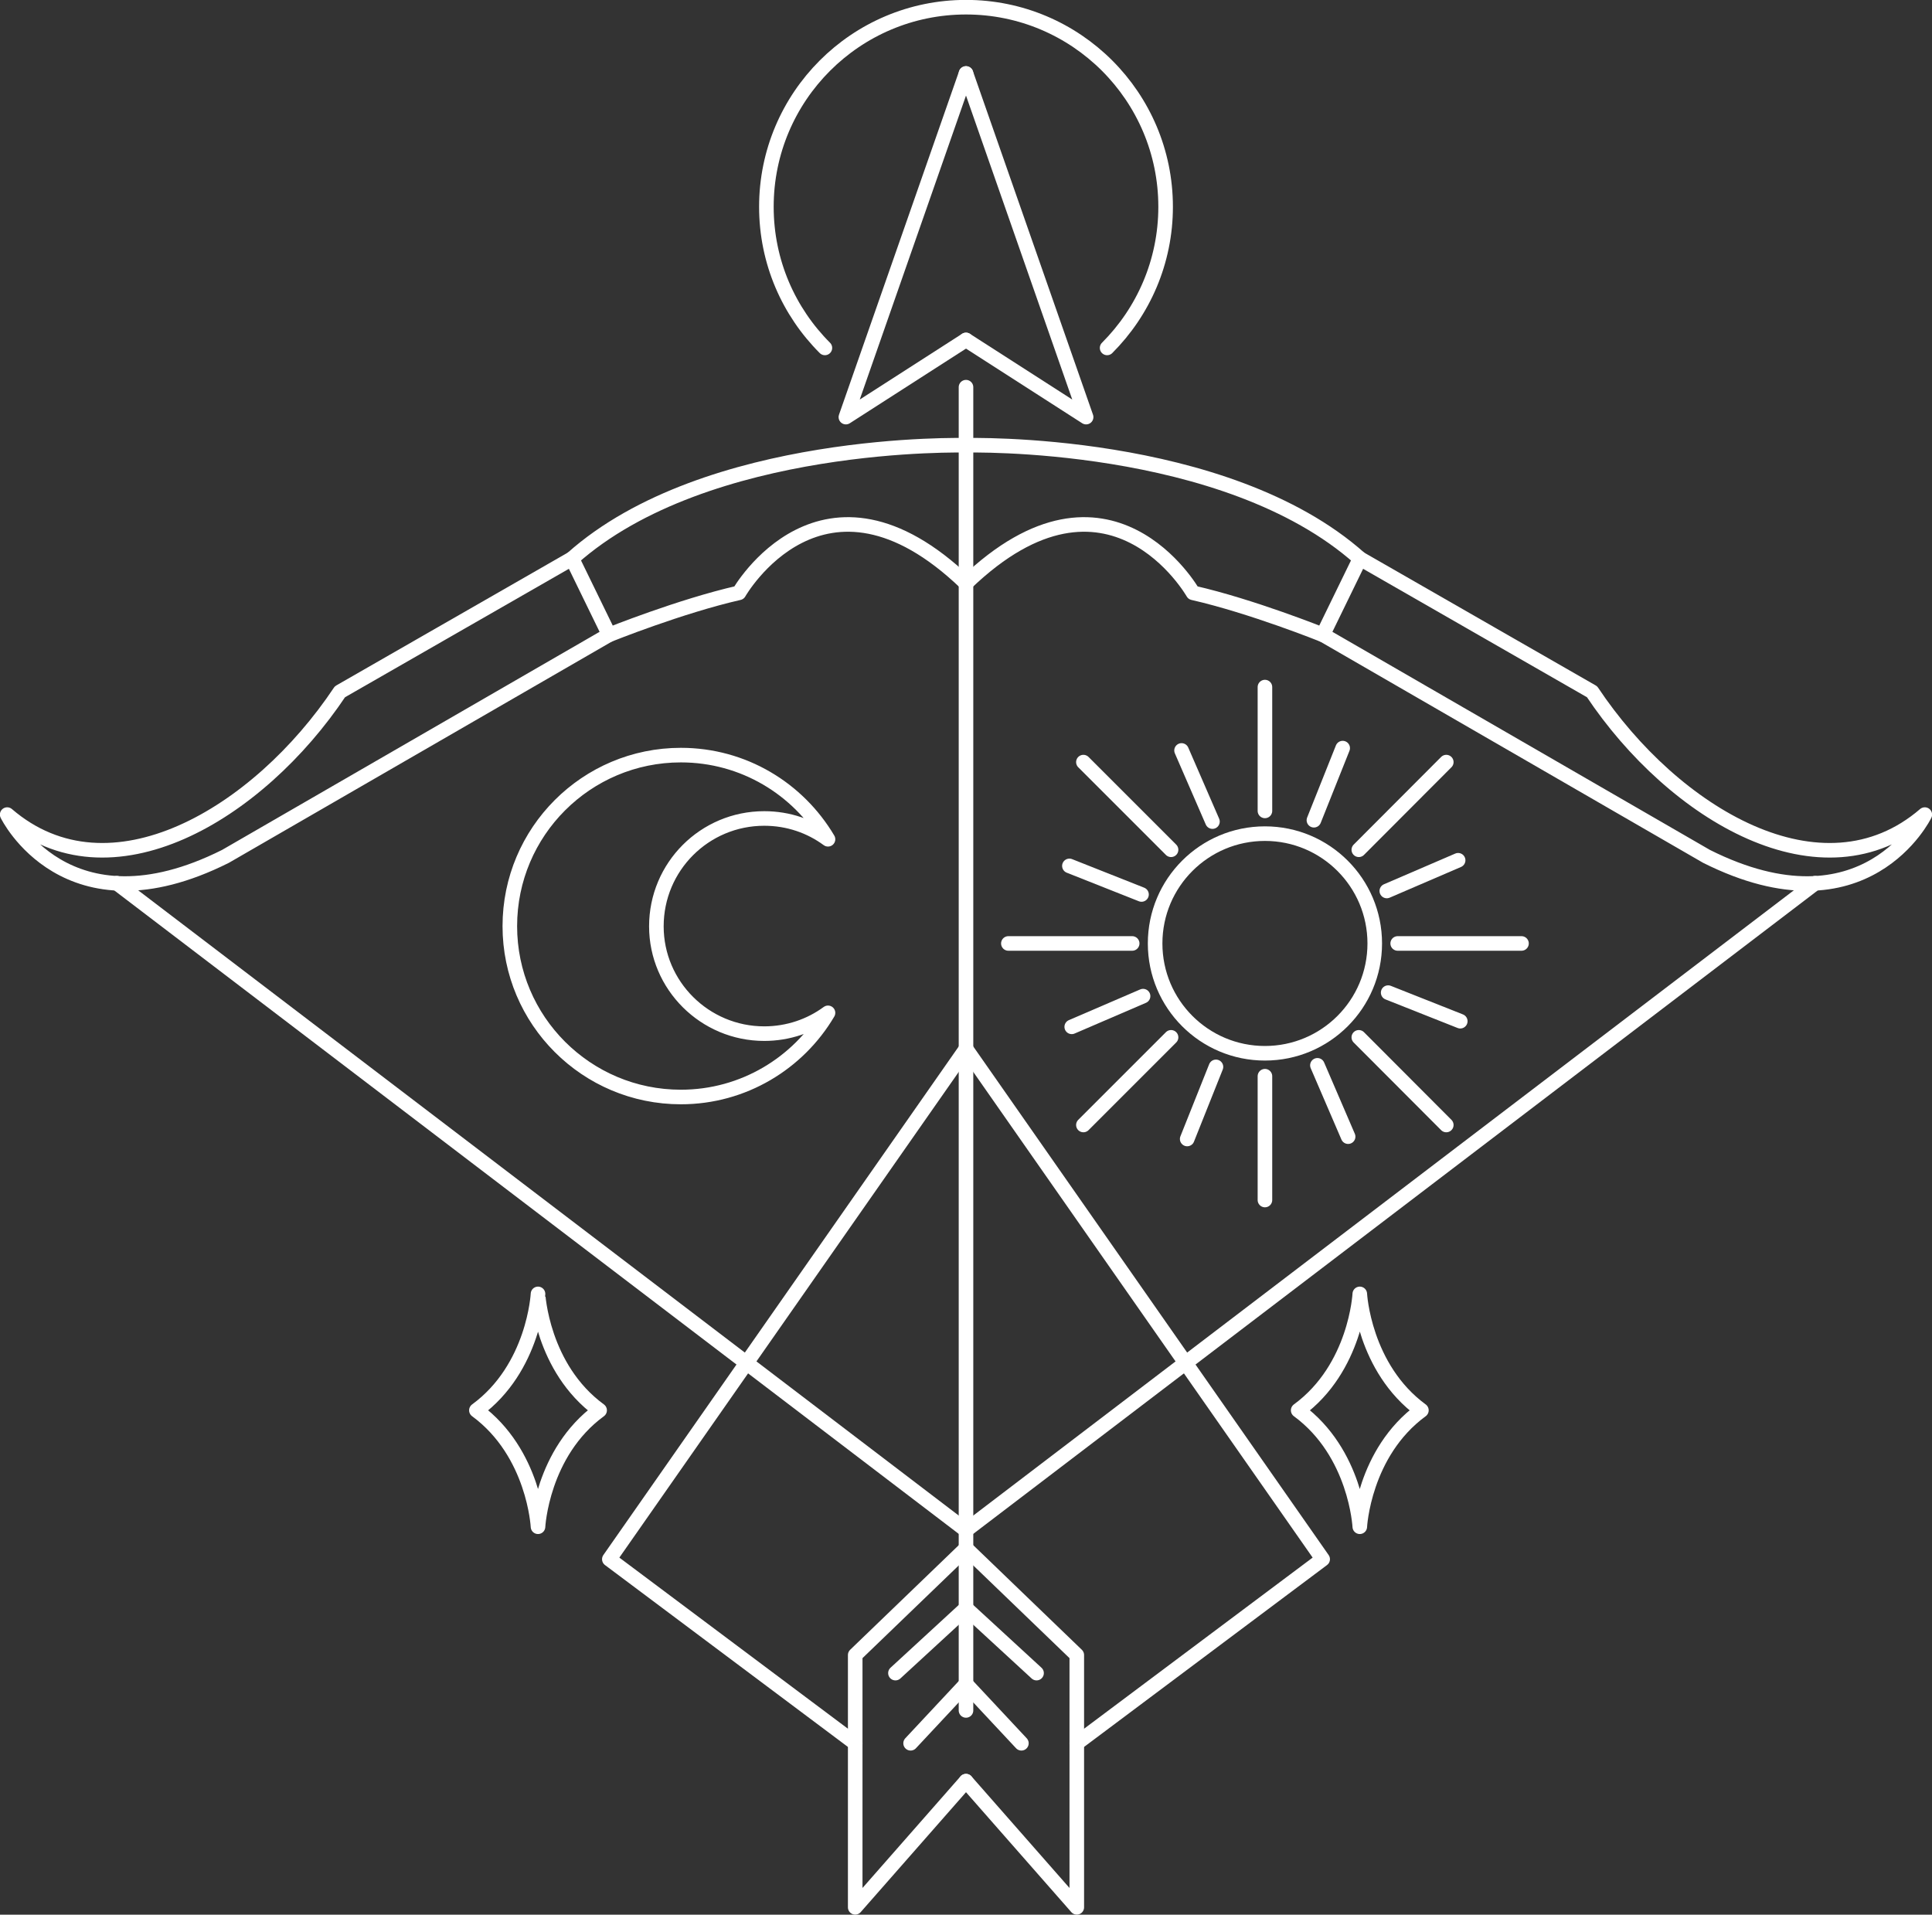 <?xml version="1.0" encoding="utf-8"?>
<!-- Generator: Adobe Illustrator 27.9.0, SVG Export Plug-In . SVG Version: 6.00 Build 0)  -->
<svg version="1.1" id="Lager_1" xmlns="http://www.w3.org/2000/svg" xmlns:xlink="http://www.w3.org/1999/xlink" x="0px" y="0px"
	 viewBox="0 0 99.4 98.51" style="enable-background:new 0 0 99.4 98.51;" xml:space="preserve">
<rect x="0" y="0" width="99.4" height="98.51" fill="#333333" stroke="none"/>
<style type="text/css">
	.st0{fill:none;stroke:#FFFFFF;stroke-width:0.75;stroke-linecap:round;stroke-linejoin:round;stroke-miterlimit:10;}
</style>
<g>
	<g>
		<path class="st0" d="M49.7,22.91c0,0-13.34-0.36-20.27,5.83l1.91,3.92c0,0,3.65-1.47,6.68-2.16c0,0,4.3-7.57,11.67-0.5"/>
		<path class="st0" d="M31.35,32.65L11.6,44.06c-8.2,4.11-11.23-2.15-11.23-2.15c5.28,4.54,12.91-0.01,17.12-6.32l11.94-6.85"/>
		<line class="st0" x1="6.01" y1="45.44" x2="49.7" y2="78.73"/>
		<line class="st0" x1="49.7" y1="19.92" x2="49.7" y2="88"/>
		<polyline class="st0" points="49.7,79.66 44,85.15 44,98.13 49.7,91.64 		"/>
		<line class="st0" x1="49.7" y1="82.74" x2="46.07" y2="86.08"/>
		<line class="st0" x1="49.7" y1="86.64" x2="46.85" y2="89.69"/>
		<polyline class="st0" points="49.7,17.49 43.52,21.46 49.7,3.78 		"/>
		<path class="st0" d="M49.7,22.91c0,0,13.34-0.36,20.27,5.83l-1.91,3.92c0,0-3.65-1.47-6.68-2.16c0,0-4.3-7.57-11.67-0.5"/>
		<path class="st0" d="M68.05,32.65L87.8,44.06c8.2,4.11,11.23-2.15,11.23-2.15c-5.28,4.54-12.91-0.01-17.12-6.32l-11.94-6.85"/>
		<line class="st0" x1="93.39" y1="45.44" x2="49.7" y2="78.73"/>
		<polyline class="st0" points="49.7,79.66 55.4,85.15 55.4,98.13 49.7,91.64 		"/>
		<line class="st0" x1="49.7" y1="82.74" x2="53.33" y2="86.08"/>
		<line class="st0" x1="49.7" y1="86.64" x2="52.55" y2="89.69"/>
		<polyline class="st0" points="49.7,17.49 55.88,21.46 49.7,3.78 		"/>
		<path class="st0" d="M39.32,53.18c1.23,0,2.37-0.4,3.28-1.07c-1.53,2.59-4.35,4.33-7.57,4.33c-4.86,0-8.8-3.94-8.8-8.79
			c0-4.86,3.94-8.8,8.8-8.8c3.22,0,6.03,1.73,7.57,4.33c-0.91-0.67-2.04-1.07-3.28-1.07c-3.07,0-5.55,2.48-5.55,5.55
			C33.77,50.7,36.26,53.18,39.32,53.18z"/>
		<circle class="st0" cx="65.08" cy="48.54" r="5.65"/>
		<line class="st0" x1="65.08" y1="35.35" x2="65.08" y2="41.72"/>
		<line class="st0" x1="65.08" y1="55.37" x2="65.08" y2="61.74"/>
		<line class="st0" x1="78.28" y1="48.54" x2="71.91" y2="48.54"/>
		<line class="st0" x1="58.25" y1="48.54" x2="51.88" y2="48.54"/>
		<line class="st0" x1="74.41" y1="39.21" x2="69.91" y2="43.72"/>
		<line class="st0" x1="60.25" y1="53.37" x2="55.74" y2="57.88"/>
		<line class="st0" x1="74.41" y1="57.88" x2="69.91" y2="53.37"/>
		<line class="st0" x1="60.25" y1="43.72" x2="55.74" y2="39.21"/>
		<line class="st0" x1="67.6" y1="42.2" x2="69.08" y2="38.49"/>
		<line class="st0" x1="61.08" y1="58.6" x2="62.56" y2="54.89"/>
		<line class="st0" x1="71.42" y1="51.07" x2="75.13" y2="52.54"/>
		<line class="st0" x1="55.02" y1="44.55" x2="58.73" y2="46.02"/>
		<line class="st0" x1="71.35" y1="45.84" x2="75.02" y2="44.26"/>
		<line class="st0" x1="55.14" y1="52.83" x2="58.81" y2="51.25"/>
		<line class="st0" x1="67.78" y1="54.81" x2="69.36" y2="58.48"/>
		<line class="st0" x1="60.79" y1="38.61" x2="62.38" y2="42.27"/>
		<polyline class="st0" points="49.7,53.96 31.35,80.22 44,89.69 		"/>
		<polyline class="st0" points="49.7,53.96 68.05,80.22 55.4,89.69 		"/>
		<path class="st0" d="M30.85,72.56c-2.98,2.18-3.17,5.99-3.17,5.99s-0.19-3.8-3.17-5.99c2.98-2.18,3.17-5.99,3.17-5.99
			S27.87,70.38,30.85,72.56z"/>
		<path class="st0" d="M73.13,72.56c-2.98,2.18-3.17,5.99-3.17,5.99s-0.19-3.8-3.17-5.99c2.98-2.18,3.17-5.99,3.17-5.99
			S70.16,70.38,73.13,72.56z"/>
		<path class="st0" d="M42.44,17.9c-1.86-1.86-3.01-4.42-3.01-7.26c0-5.67,4.6-10.27,10.27-10.27s10.27,4.6,10.27,10.27
			c0,2.83-1.15,5.4-3.01,7.26"/>
	</g>
</g>
</svg>
